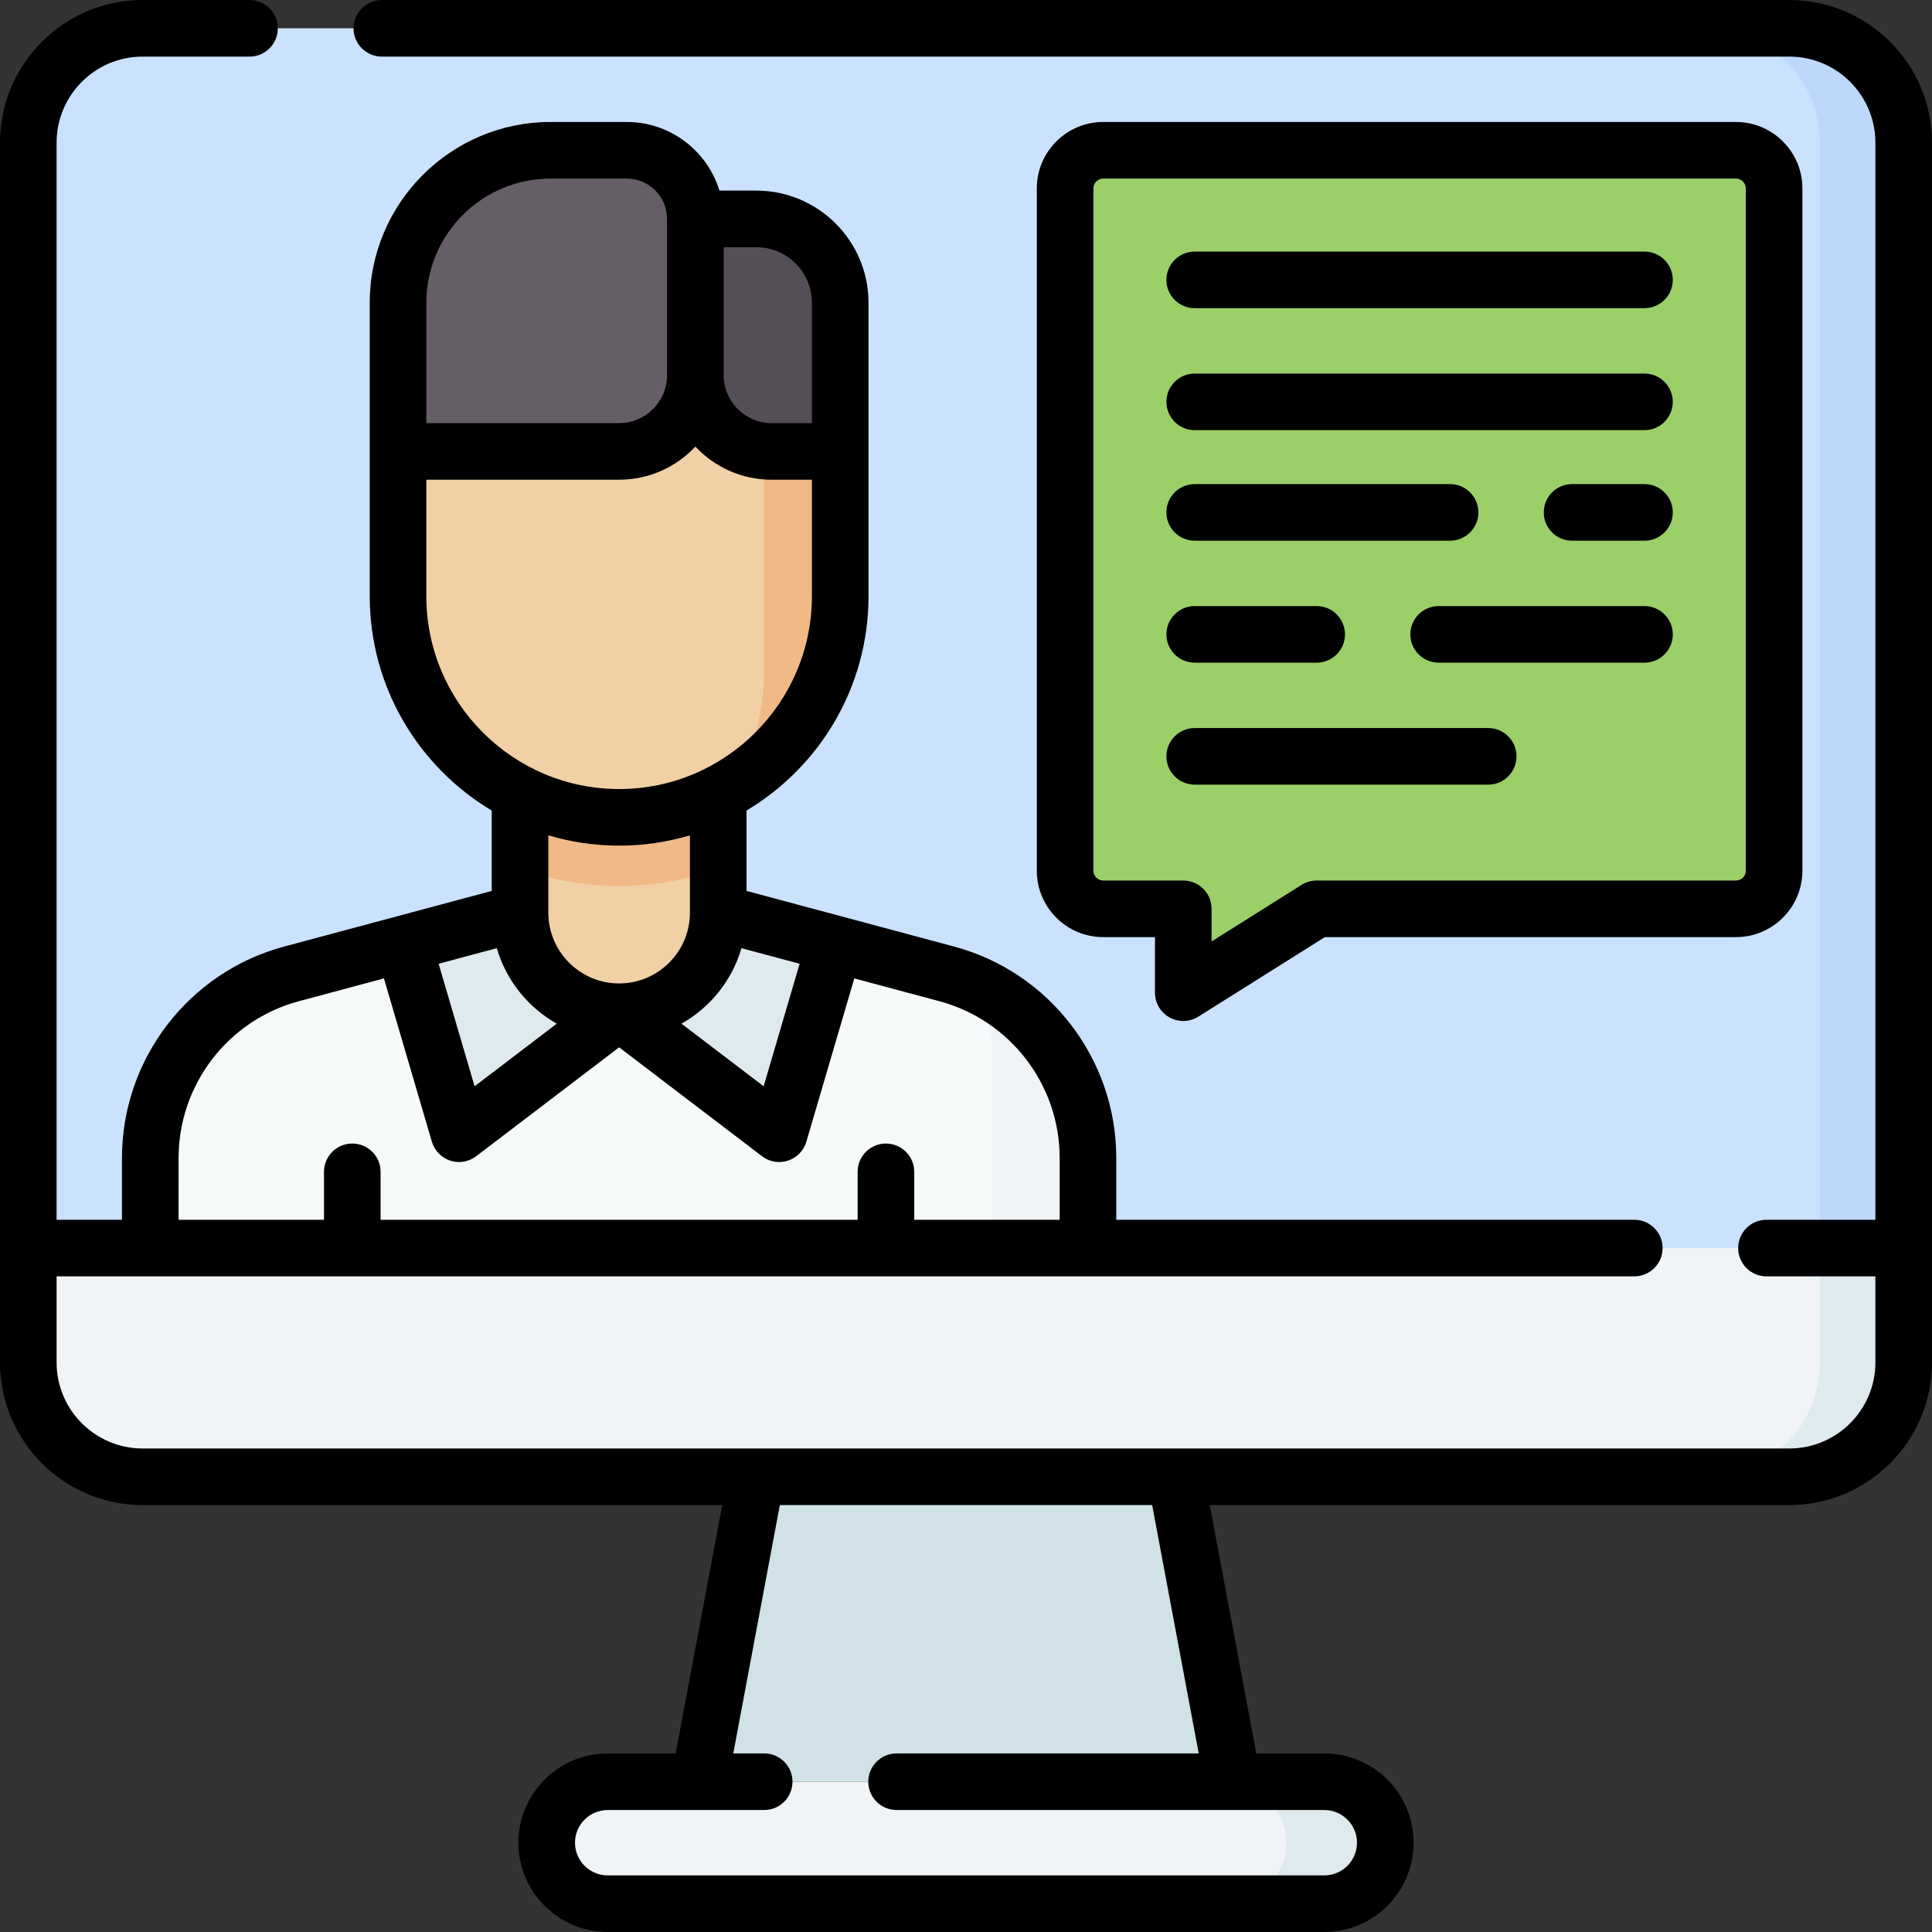 <svg id="Capa_1" enable-background="new 0 0 512 512" height="512" viewBox="0 0 512 512" width="512" xmlns="http://www.w3.org/2000/svg"><rect x="0" y="0" width="512" height="512" fill="#333333" stroke="none"/><g><g><path d="m504.5 330.752h-497v-292.947c0-16.737 13.568-30.305 30.305-30.305h436.39c16.737 0 30.305 13.568 30.305 30.305z" fill="#cbe2ff"/></g><g><path d="m474.195 7.5h-22.224c16.737 0 30.305 13.568 30.305 30.305v292.947h22.224v-292.947c0-16.737-13.568-30.305-30.305-30.305z" fill="#bed8fb"/></g><g><path d="m474.195 391.362h-436.39c-16.737 0-30.305-13.568-30.305-30.305v-30.305h497v30.305c0 16.737-13.568 30.305-30.305 30.305z" fill="#f1f4f6"/></g><g><path d="m482.276 330.752v30.305c0 16.737-13.568 30.305-30.305 30.305h22.224c16.737 0 30.305-13.568 30.305-30.305v-30.305z" fill="#dfeaef"/></g><g><path d="m311.559 391.362h-111.118l-15.152 80.813h141.422z" fill="#d0e2e7"/></g><g><g><path d="m190.339 241.858 60.554 16.231c22.079 5.918 37.431 25.927 37.431 48.786v23.877h-248.5v-23.877c0-22.859 15.352-42.868 37.431-48.786l60.554-16.231z" fill="#f6f9f9"/></g><g><path d="m137.811 241.858-30.931 8.29 14.768 50.299 42.427-32.325v-26.264z" fill="#dfeaef"/></g><g><path d="m190.339 241.858 30.931 8.29-14.768 50.299-42.427-32.325v-26.264z" fill="#dfeaef"/></g><g><path d="m258.804 260.93c2.755 6.263 4.268 13.153 4.268 20.324v49.498h25.254v-23.877c-.001-20.016-11.772-37.846-29.522-45.945z" fill="#f1f4f6"/></g><g><path d="m164.075 268.122c-14.505 0-26.264-11.759-26.264-26.264v-32.325h52.528v32.325c0 14.505-11.758 26.264-26.264 26.264z" fill="#f1d0a5"/></g><g><path d="m137.811 230.156c8.198 2.994 17.043 4.63 26.264 4.63s18.067-1.637 26.264-4.63v-20.624h-52.528z" fill="#f1b986"/></g><g><path d="m105.486 99.425v58.589c0 32.358 26.231 58.589 58.589 58.589s58.589-26.231 58.589-58.589v-58.589z" fill="#f1d0a5"/></g><g><path d="m202.461 99.425v78.793c0 10.998-3.037 21.285-8.308 30.078 17.077-10.238 28.511-28.922 28.511-50.281v-58.59z" fill="#f1b986"/></g><g><path d="m204.482 119.628h18.183v-39.396c0-12.274-9.95-22.224-22.224-22.224h-16.163v41.417c0 11.158 9.046 20.203 20.204 20.203z" fill="#544f57"/></g><g><path d="m164.075 119.628h-58.589v-39.396c0-22.316 18.091-40.407 40.407-40.407h20.203c10.042 0 18.183 8.141 18.183 18.183v41.417c-.001 11.158-9.046 20.203-20.204 20.203z" fill="#665e66"/></g></g><g><path d="m350.955 504.5h-189.91c-8.926 0-16.163-7.236-16.163-16.163 0-8.926 7.236-16.163 16.163-16.163h189.911c8.926 0 16.163 7.236 16.163 16.163-.001 8.927-7.237 16.163-16.164 16.163z" fill="#f1f4f6"/></g><g><path d="m350.955 472.175h-26.264c8.926 0 16.163 7.236 16.163 16.163s-7.236 16.163-16.163 16.163h26.264c8.926 0 16.163-7.236 16.163-16.163s-7.236-16.163-16.163-16.163z" fill="#dfeaef"/></g><g><path d="m460.053 39.825h-167.687c-5.579 0-10.102 4.523-10.102 10.102v180.819c0 5.579 4.523 10.102 10.102 10.102h21.213v22.224l35.356-22.224h111.118c5.579 0 10.102-4.523 10.102-10.102v-180.819c-.001-5.579-4.523-10.102-10.102-10.102z" fill="#9bd069"/></g><g><path d="m474.195 0h-373.007c-4.143 0-7.5 3.358-7.5 7.5s3.357 7.5 7.5 7.5h373.008c12.574 0 22.804 10.23 22.804 22.805v285.447h-28.868c-4.143 0-7.5 3.358-7.5 7.5s3.357 7.5 7.5 7.5h28.868v22.805c0 12.575-10.23 22.805-22.805 22.805h-436.39c-12.575 0-22.805-10.23-22.805-22.805v-22.805h418.107c4.143 0 7.5-3.358 7.5-7.5s-3.357-7.5-7.5-7.5h-137.282v-16.377c0-26.206-17.678-49.246-42.99-56.03l-54.995-14.741v-21.306c19.339-11.543 32.325-32.672 32.325-56.784v-77.782c0-16.39-13.334-29.724-29.724-29.724h-9.783c-3.217-10.514-13.01-18.183-24.563-18.183h-20.203c-26.416 0-47.907 21.491-47.907 47.907v77.782c0 24.112 12.986 45.241 32.325 56.784v21.306l-54.995 14.741c-25.313 6.784-42.99 29.825-42.99 56.03v16.377h-17.325v-285.447c0-12.575 10.23-22.805 22.805-22.805h28.32c4.143 0 7.5-3.358 7.5-7.5s-3.357-7.5-7.5-7.5h-28.32c-20.846 0-37.805 16.959-37.805 37.805v323.252c0 20.846 16.959 37.805 37.805 37.805h153.6l-12.34 65.813h-18.02c-13.048 0-23.663 10.615-23.663 23.663s10.615 23.662 23.663 23.662h189.91c13.048 0 23.663-10.615 23.663-23.663s-10.615-23.663-23.663-23.663h-18.02l-12.34-65.813h153.6c20.846 0 37.805-16.959 37.805-37.805v-323.251c0-20.846-16.959-37.805-37.805-37.805zm-326.646 271.285-21.776 16.591-9.534-32.471 15.416-4.132c2.49 8.556 8.278 15.717 15.894 20.012zm48.945-20.013 15.416 4.132-9.534 32.471-21.776-16.591c7.618-4.294 13.405-11.455 15.894-20.012zm18.671-171.04v31.896h-10.684c-7.005 0-12.703-5.699-12.703-12.703v-33.917h8.663c8.119 0 14.724 6.605 14.724 14.724zm-102.18 0c0-18.145 14.762-32.907 32.907-32.907h20.203c5.891 0 10.683 4.792 10.683 10.683v41.417c0 7.004-5.698 12.703-12.703 12.703h-51.09zm0 77.782v-30.886h51.09c7.962 0 15.145-3.381 20.203-8.777 5.058 5.396 12.241 8.777 20.203 8.777h10.684v30.886c0 28.171-22.919 51.089-51.09 51.089s-51.09-22.918-51.09-51.089zm51.09 66.09c6.518 0 12.812-.964 18.765-2.73v20.484c0 10.347-8.418 18.764-18.765 18.764s-18.765-8.417-18.765-18.764v-20.484c5.953 1.766 12.247 2.73 18.765 2.73zm-116.75 82.771c0-19.429 13.106-36.512 31.873-41.542l22.549-6.044 12.705 43.271c.695 2.369 2.513 4.244 4.858 5.013.765.251 1.553.374 2.337.374 1.622 0 3.223-.526 4.546-1.534l37.882-28.862 37.882 28.862c1.323 1.008 2.924 1.534 4.546 1.534.783 0 1.573-.123 2.337-.374 2.346-.77 4.163-2.645 4.858-5.013l12.705-43.271 22.549 6.044c18.767 5.03 31.873 22.113 31.873 41.542v16.377h-38.539v-12.703c0-4.142-3.357-7.5-7.5-7.5s-7.5 3.358-7.5 7.5v12.703h-126.422v-12.703c0-4.142-3.357-7.5-7.5-7.5s-7.5 3.358-7.5 7.5v12.703h-38.539zm270.349 157.8h-80.067c-4.143 0-7.5 3.358-7.5 7.5s3.357 7.5 7.5 7.5h113.348c4.776 0 8.663 3.886 8.663 8.663s-3.887 8.662-8.663 8.662h-189.91c-4.776 0-8.663-3.886-8.663-8.663s3.887-8.663 8.663-8.663h41.473c4.143 0 7.5-3.358 7.5-7.5s-3.357-7.5-7.5-7.5h-8.192l12.34-65.813h98.669z"/><path d="m309.952 269.636c1.131.625 2.38.936 3.627.936 1.388 0 2.773-.385 3.991-1.15l33.525-21.073h108.957c9.705 0 17.602-7.896 17.602-17.602v-180.82c0-9.706-7.896-17.602-17.602-17.602h-167.686c-9.705 0-17.602 7.896-17.602 17.602v180.819c0 9.706 7.896 17.602 17.602 17.602h13.713v14.724c0 2.729 1.484 5.243 3.873 6.564zm-17.586-36.288c-1.435 0-2.602-1.167-2.602-2.602v-180.819c0-1.435 1.167-2.602 2.602-2.602h167.687c1.435 0 2.602 1.167 2.602 2.602v180.819c0 1.435-1.167 2.602-2.602 2.602h-111.118c-1.412 0-2.796.399-3.991 1.15l-23.864 15v-8.651c0-4.142-3.357-7.5-7.5-7.5h-21.214z"/><path d="m316.609 81.671h119.199c4.143 0 7.5-3.358 7.5-7.5s-3.357-7.5-7.5-7.5h-119.199c-4.143 0-7.5 3.358-7.5 7.5s3.358 7.5 7.5 7.5z"/><path d="m316.609 113.996h119.199c4.143 0 7.5-3.358 7.5-7.5s-3.357-7.5-7.5-7.5h-119.199c-4.143 0-7.5 3.358-7.5 7.5s3.358 7.5 7.5 7.5z"/><path d="m316.609 143.291h67.682c4.143 0 7.5-3.358 7.5-7.5s-3.357-7.5-7.5-7.5h-67.682c-4.143 0-7.5 3.358-7.5 7.5s3.358 7.5 7.5 7.5z"/><path d="m435.809 128.291h-19.192c-4.143 0-7.5 3.358-7.5 7.5s3.357 7.5 7.5 7.5h19.192c4.143 0 7.5-3.358 7.5-7.5s-3.358-7.5-7.5-7.5z"/><path d="m435.809 160.616h-54.549c-4.143 0-7.5 3.358-7.5 7.5s3.357 7.5 7.5 7.5h54.549c4.143 0 7.5-3.358 7.5-7.5s-3.358-7.5-7.5-7.5z"/><path d="m316.609 175.616h32.325c4.143 0 7.5-3.358 7.5-7.5s-3.357-7.5-7.5-7.5h-32.325c-4.143 0-7.5 3.358-7.5 7.5s3.358 7.5 7.5 7.5z"/><path d="m394.393 207.941c4.143 0 7.5-3.358 7.5-7.5s-3.357-7.5-7.5-7.5h-77.783c-4.143 0-7.5 3.358-7.5 7.5s3.357 7.5 7.5 7.5z"/></g></g></svg>